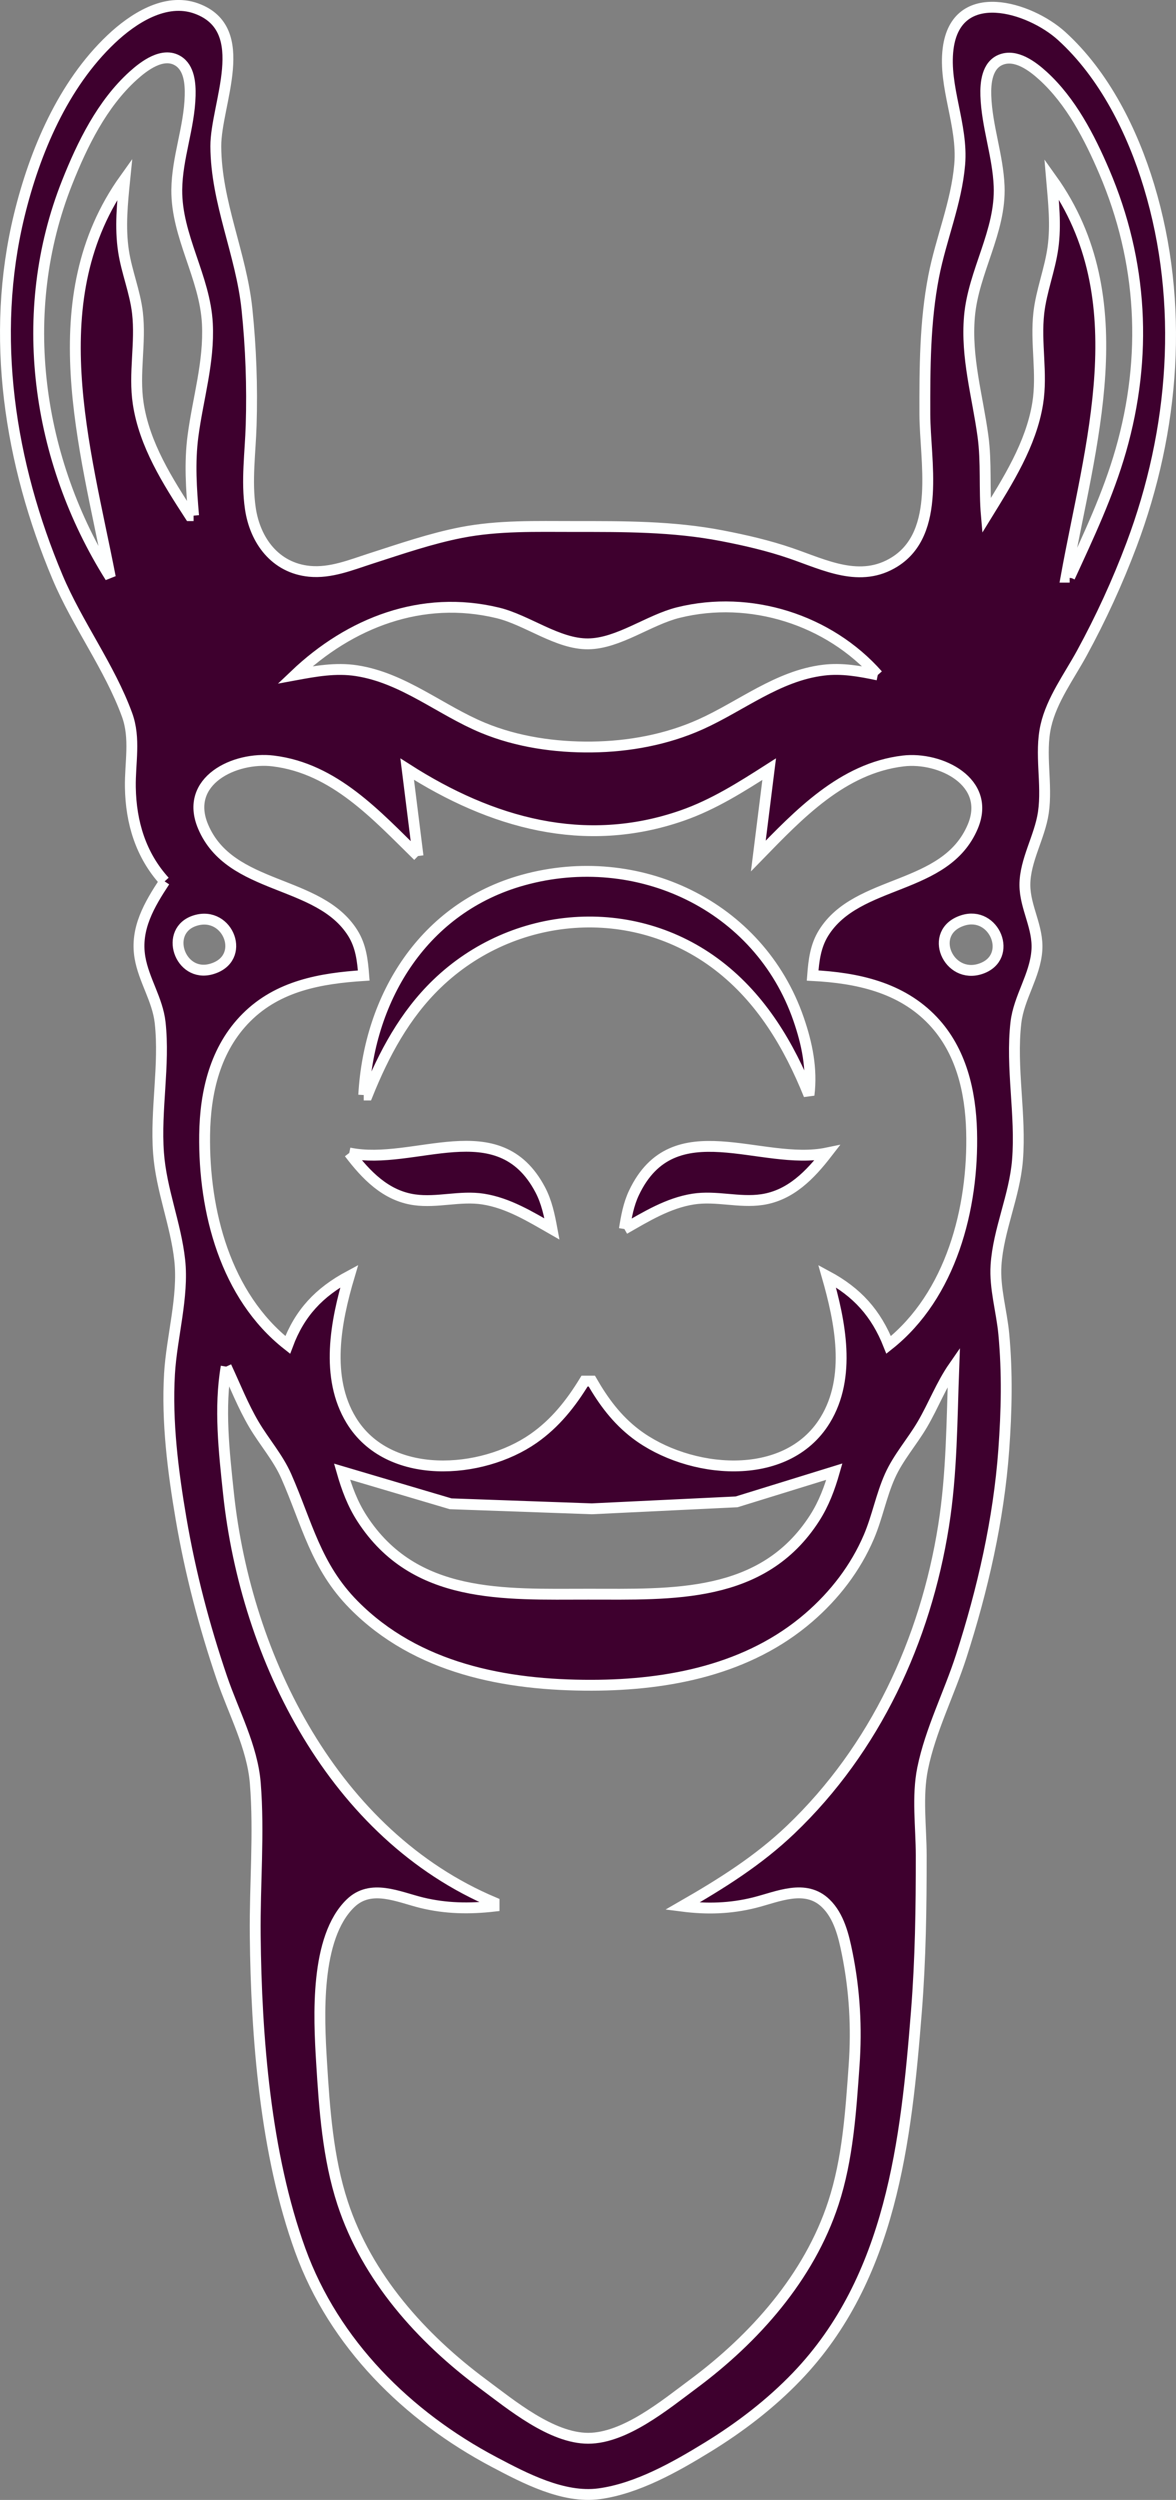 <?xml version="1.0" encoding="UTF-8" standalone="no"?>
<svg
   xmlns:dc="http://purl.org/dc/elements/1.1/"
   xmlns:cc="http://creativecommons.org/ns#"
   xmlns:rdf="http://www.w3.org/1999/02/22-rdf-syntax-ns#"
   xmlns:svg="http://www.w3.org/2000/svg"
   xmlns="http://www.w3.org/2000/svg"
   version="1.1"
   id="svg2"
   width="324.855"
   height="690.365"
   viewBox="0 0 324.855 690.365">
  <rect x="0" y="0" width="324.855" height="690.365" fill="#808080" stroke="none"/>
  <defs
     id="defs6" />
  <g
     id="g10"
     transform="translate(1.812,-11.517)"
     style="fill:#3e002e;fill-opacity:1;stroke:#feffff;stroke-width:3;stroke-miterlimit:4;stroke-dasharray:none;stroke-opacity:1">
    <path
       style="fill:#3e002e;fill-opacity:1;stroke:#feffff;stroke-width:3;stroke-miterlimit:4;stroke-dasharray:none;stroke-opacity:1"
       d="m 43.666,254.914 c -4.204,6.397 -8.167,13.03 -6.82,21 1.058,6.257 4.882,11.645 5.579,18 1.292,11.772 -1.321,24.07 -0.449,36 0.745,10.194 4.764,19.59 5.86,29.602 1.1,10.048 -2.233,21.268 -2.825,31.398 -0.774,13.251 0.966,26.952 3.191,40 2.545,14.922 6.408,29.673 11.285,44 3.197,9.394 8.409,19.005 9.22,29 1.12,13.819 -0.163,28.123 -0.018,42 0.293,28.148 2.803,60.407 12.438,87 9.345,25.793 29.576,45.826 53.539,58.489 8.449,4.465 19.146,10.101 29,8.777 10.509,-1.413 21.106,-7.42 30,-12.881 8.937,-5.487 17.391,-11.952 24.658,-19.533 26.047,-27.166 30.18,-64.995 33.017,-100.852 1.136,-14.355 1.336,-28.607 1.324,-43 -0.006,-7.839 -1.176,-16.279 0.387,-24 2.134,-10.551 7.358,-20.748 10.659,-31 5.911,-18.357 10.358,-37.736 11.755,-57 0.782,-10.782 1.013,-21.222 0.011,-32 -0.583,-6.269 -2.565,-12.689 -2.152,-19 0.64,-9.786 5.13,-19.084 5.93,-29 1.015,-12.591 -1.869,-25.6 -0.433,-38 0.81,-6.994 5.311,-12.924 5.793,-20 0.432,-6.35 -3.297,-11.792 -3.314,-18 -0.018,-6.769 4.125,-13.28 5.105,-20 1.157,-7.935 -1.076,-16.212 0.697,-24 1.627,-7.145 6.446,-13.643 9.914,-20 5.286,-9.691 9.866,-19.665 13.752,-30 11.851,-31.519 14.614,-66.577 4.819,-99 -4.558,-15.089 -12.338,-30.742 -24.139,-41.458 -8.826,-8.014 -29.102,-14.259 -31.358,3.512 -1.323,10.428 4.123,21.13 3.203,31.945 -0.906,10.658 -5.188,20.565 -7.204,31 -2.417,12.504 -2.448,25.318 -2.421,38 0.027,12.705 4.578,32.653 -8.298,40.749 -9.512,5.98 -19.286,0.891 -28.705,-2.347 -6.189,-2.128 -12.581,-3.602 -19,-4.843 -13.642,-2.638 -27.167,-2.559 -41,-2.559 -10.34,0 -20.799,-0.329 -31,1.658 -8.459,1.647 -16.805,4.537 -25,7.173 -5.465,1.758 -11.133,4.116 -16.991,3.543 -9.457,-0.925 -15.036,-8.494 -16.333,-17.379 -1.116,-7.648 -0.007,-15.33 0.227,-22.995 0.326,-10.69 -0.059,-21.363 -1.161,-32 -1.585,-15.294 -8.547,-29.537 -8.604,-45 -0.043,-11.627 10.391,-32.315 -5.37,-38.043 -8.551,-3.108 -17.575,2.816 -23.528,8.453 -13.287,12.581 -21.114,31.091 -25.383,48.591 -8.162,33.458 -2.662,68.607 10.562,100 5.473,12.993 14.41,24.877 19.198,38 2.38,6.522 0.801,13.264 0.913,20 0.162,9.738 2.877,18.739 9.47,26 m 8,-101 h -1 c -6.175,-9.53 -12.577,-19.551 -14.303,-31 -1.255,-8.326 0.762,-16.671 -0.202,-25 -0.672,-5.805 -2.966,-11.238 -3.847,-17 -1.014,-6.637 -0.315,-13.367 0.351,-20 -23.545,32.913 -11.025,73.863 -4,110 -20.397,-32.433 -26.156,-73.191 -11.937,-109 4.203,-10.584 9.646,-21.695 18.209,-29.458 3.001,-2.72 8.216,-6.718 12.426,-4.124 3.14,1.935 3.435,6.32 3.351,9.612 -0.224,8.787 -3.611,17.167 -3.693,25.97 -0.12,12.885 7.806,24.123 8.451,37 0.533,10.653 -2.598,20.561 -3.973,31 -0.972,7.378 -0.465,14.622 0.165,22 m 242,17 h -1 c 6.559,-36.367 19.726,-76.834 -4,-110 0.54,6.312 1.261,12.683 0.387,19 -0.843,6.101 -3.199,11.87 -3.901,18 -0.954,8.333 1.026,16.686 -0.313,25 -1.825,11.332 -8.265,21.396 -14.173,31 -0.644,-7.341 0.053,-14.665 -0.953,-22 -1.522,-11.107 -4.7,-21.654 -3.722,-33 1.07,-12.416 8.702,-23.404 8.193,-36 -0.341,-8.434 -3.39,-16.53 -3.67,-24.968 -0.117,-3.521 0.313,-8.357 4.1,-9.915 4.192,-1.725 8.815,1.792 11.719,4.441 7.699,7.025 12.839,16.978 16.884,26.442 10.61,24.826 12.005,51.067 4.579,77 -3.484,12.169 -8.859,23.538 -14.13,35 m -53,27 c -4.975,-1.052 -9.903,-1.947 -15.005,-1.323 -12.643,1.545 -22.707,9.919 -33.995,14.983 -9.364,4.202 -19.768,6.11 -30,6.231 -10.127,0.118 -20.605,-1.391 -30,-5.278 -11.843,-4.899 -22.009,-13.801 -34.998,-15.798 -5.744,-0.883 -11.359,0.142 -17.002,1.185 15.209,-14.47 35.084,-22.192 56,-17.153 8.185,1.972 16.557,8.652 25,8.561 8.372,-0.09 16.757,-6.624 24.903,-8.641 19.856,-4.915 41.592,1.925 55.097,17.233 m -127,50 -3,-24 c 23.202,14.839 48.966,22.239 76,12.809 8.651,-3.017 16.327,-7.902 24,-12.809 l -3,24 c 11.147,-11.448 23.219,-24.246 40,-26.249 10.32,-1.231 24.448,5.784 19.235,18.123 -7.492,17.737 -31.865,14.386 -41.197,29.351 -2.256,3.616 -2.72,7.625 -3.038,11.775 12.256,0.637 24.453,3.212 33.234,12.501 7.787,8.237 10.384,19.472 10.679,30.499 0.569,21.239 -5.655,45.325 -22.913,59 -3.481,-8.76 -8.7,-14.536 -17,-19 3.605,12.579 6.76,27.866 -0.544,39.789 -10.821,17.663 -37.893,14.769 -52.323,3.783 -5.209,-3.966 -8.9,-8.953 -12.133,-14.572 h -2 c -3.766,6.182 -8.117,11.669 -14.112,15.853 -14.304,9.982 -40.107,11.799 -50.344,-5.031 -7.252,-11.922 -4.275,-27.269 -0.544,-39.822 -8.296,4.448 -13.69,10.145 -17,19 -17.231,-13.547 -23.223,-36.914 -22.95,-58 0.153,-11.835 2.917,-23.768 11.55,-32.4 8.782,-8.782 20.512,-10.837 32.4,-11.6 -0.317,-4.137 -0.772,-8.148 -3.038,-11.747 -9.379,-14.897 -33.853,-11.7 -41.333,-29.377 -5.369,-12.687 8.811,-19.415 19.371,-18.127 16.904,2.061 28.538,15.022 40,26.251 m -15,66 h 1 c 4.568,-11.346 10.298,-22.087 19.184,-30.674 21.122,-20.41 54.247,-23.143 77.789,-5.031 11.907,9.16 19.498,21.976 25.027,35.705 0.888,-7.246 -0.521,-14.137 -2.895,-21 -10.886,-31.463 -44.525,-47.127 -76.105,-38.357 -27.288,7.577 -42.488,32.128 -44,59.357 m -46.526,-48.186 c 9.155,-2.824 14.348,10.622 4.403,13.403 -8.735,2.443 -13.184,-10.694 -4.403,-13.403 m 211.895,0.01 c 8.875,-2.95 14.249,10.129 5.134,13.284 -9.031,3.126 -14.82,-10.064 -5.134,-13.284 m -169.37,64.176 c 4.61,6.073 10.059,11.806 18.002,12.927 6.324,0.894 12.638,-1.187 18.998,-0.191 6.92,1.083 13.02,4.842 19,8.264 -0.698,-3.761 -1.461,-7.47 -3.268,-10.885 -11.537,-21.804 -34.731,-6.379 -52.732,-10.115 m 76,21 c 5.98,-3.422 12.08,-7.181 19,-8.264 6.355,-0.995 12.679,1.078 18.998,0.144 7.925,-1.172 13.335,-6.852 18.002,-12.88 -18.191,3.776 -42.449,-12.033 -53.353,11.022 -1.501,3.173 -2.102,6.543 -2.647,9.978 m -110,38 c 2.499,5.35 4.66,10.885 7.667,15.981 2.853,4.834 6.662,9.128 8.936,14.292 5.746,13.049 8.137,24.893 18.65,35.523 17.413,17.609 41.939,22.245 65.747,22.196 21.341,-0.043 43.332,-4.357 59.937,-18.689 7.106,-6.134 12.913,-13.651 16.606,-22.303 2.329,-5.457 3.391,-11.376 5.808,-16.781 2.301,-5.146 6.117,-9.413 8.956,-14.249 3.088,-5.259 5.203,-10.942 8.693,-15.97 -0.551,14.706 -0.513,29.417 -2.831,44 -5.022,31.595 -18.914,61.581 -42.194,83.828 -9.014,8.614 -19.224,14.993 -29.975,21.172 6.819,0.873 13.302,0.69 20,-0.994 6.413,-1.613 13.995,-5.232 19.616,0.196 3.674,3.547 4.959,8.974 5.932,13.8 2.073,10.283 2.653,20.548 1.908,30.998 -0.907,12.706 -1.734,25.811 -5.727,38 -6.685,20.408 -21.729,37.338 -38.732,49.965 -7.732,5.741 -18.852,14.975 -28.997,14.975 -10.148,0 -21.261,-9.236 -28.998,-14.974 -17.11,-12.691 -32.104,-29.437 -38.833,-49.966 -4.077,-12.44 -5.028,-26.005 -5.822,-39 -0.762,-12.464 -1.831,-34.301 8,-43.798 5.653,-5.46 13.214,-1.736 19.654,-0.161 6.663,1.629 13.222,1.734 20,0.959 v -1 c -44.237,-18.611 -68.53,-67.422 -73.364,-113 -1.216,-11.465 -2.586,-23.568 -0.636,-35 m 168,29 c -1.304,4.554 -2.888,8.834 -5.464,12.845 -14.346,22.338 -39.338,20.993 -62.536,20.996 -23.231,0.003 -48.007,1.455 -62.466,-20.885 -2.615,-4.04 -4.218,-8.36 -5.534,-12.956 l 30,8.879 39,1.389 40,-1.921 z"
       id="path841" />
  </g>
</svg>
